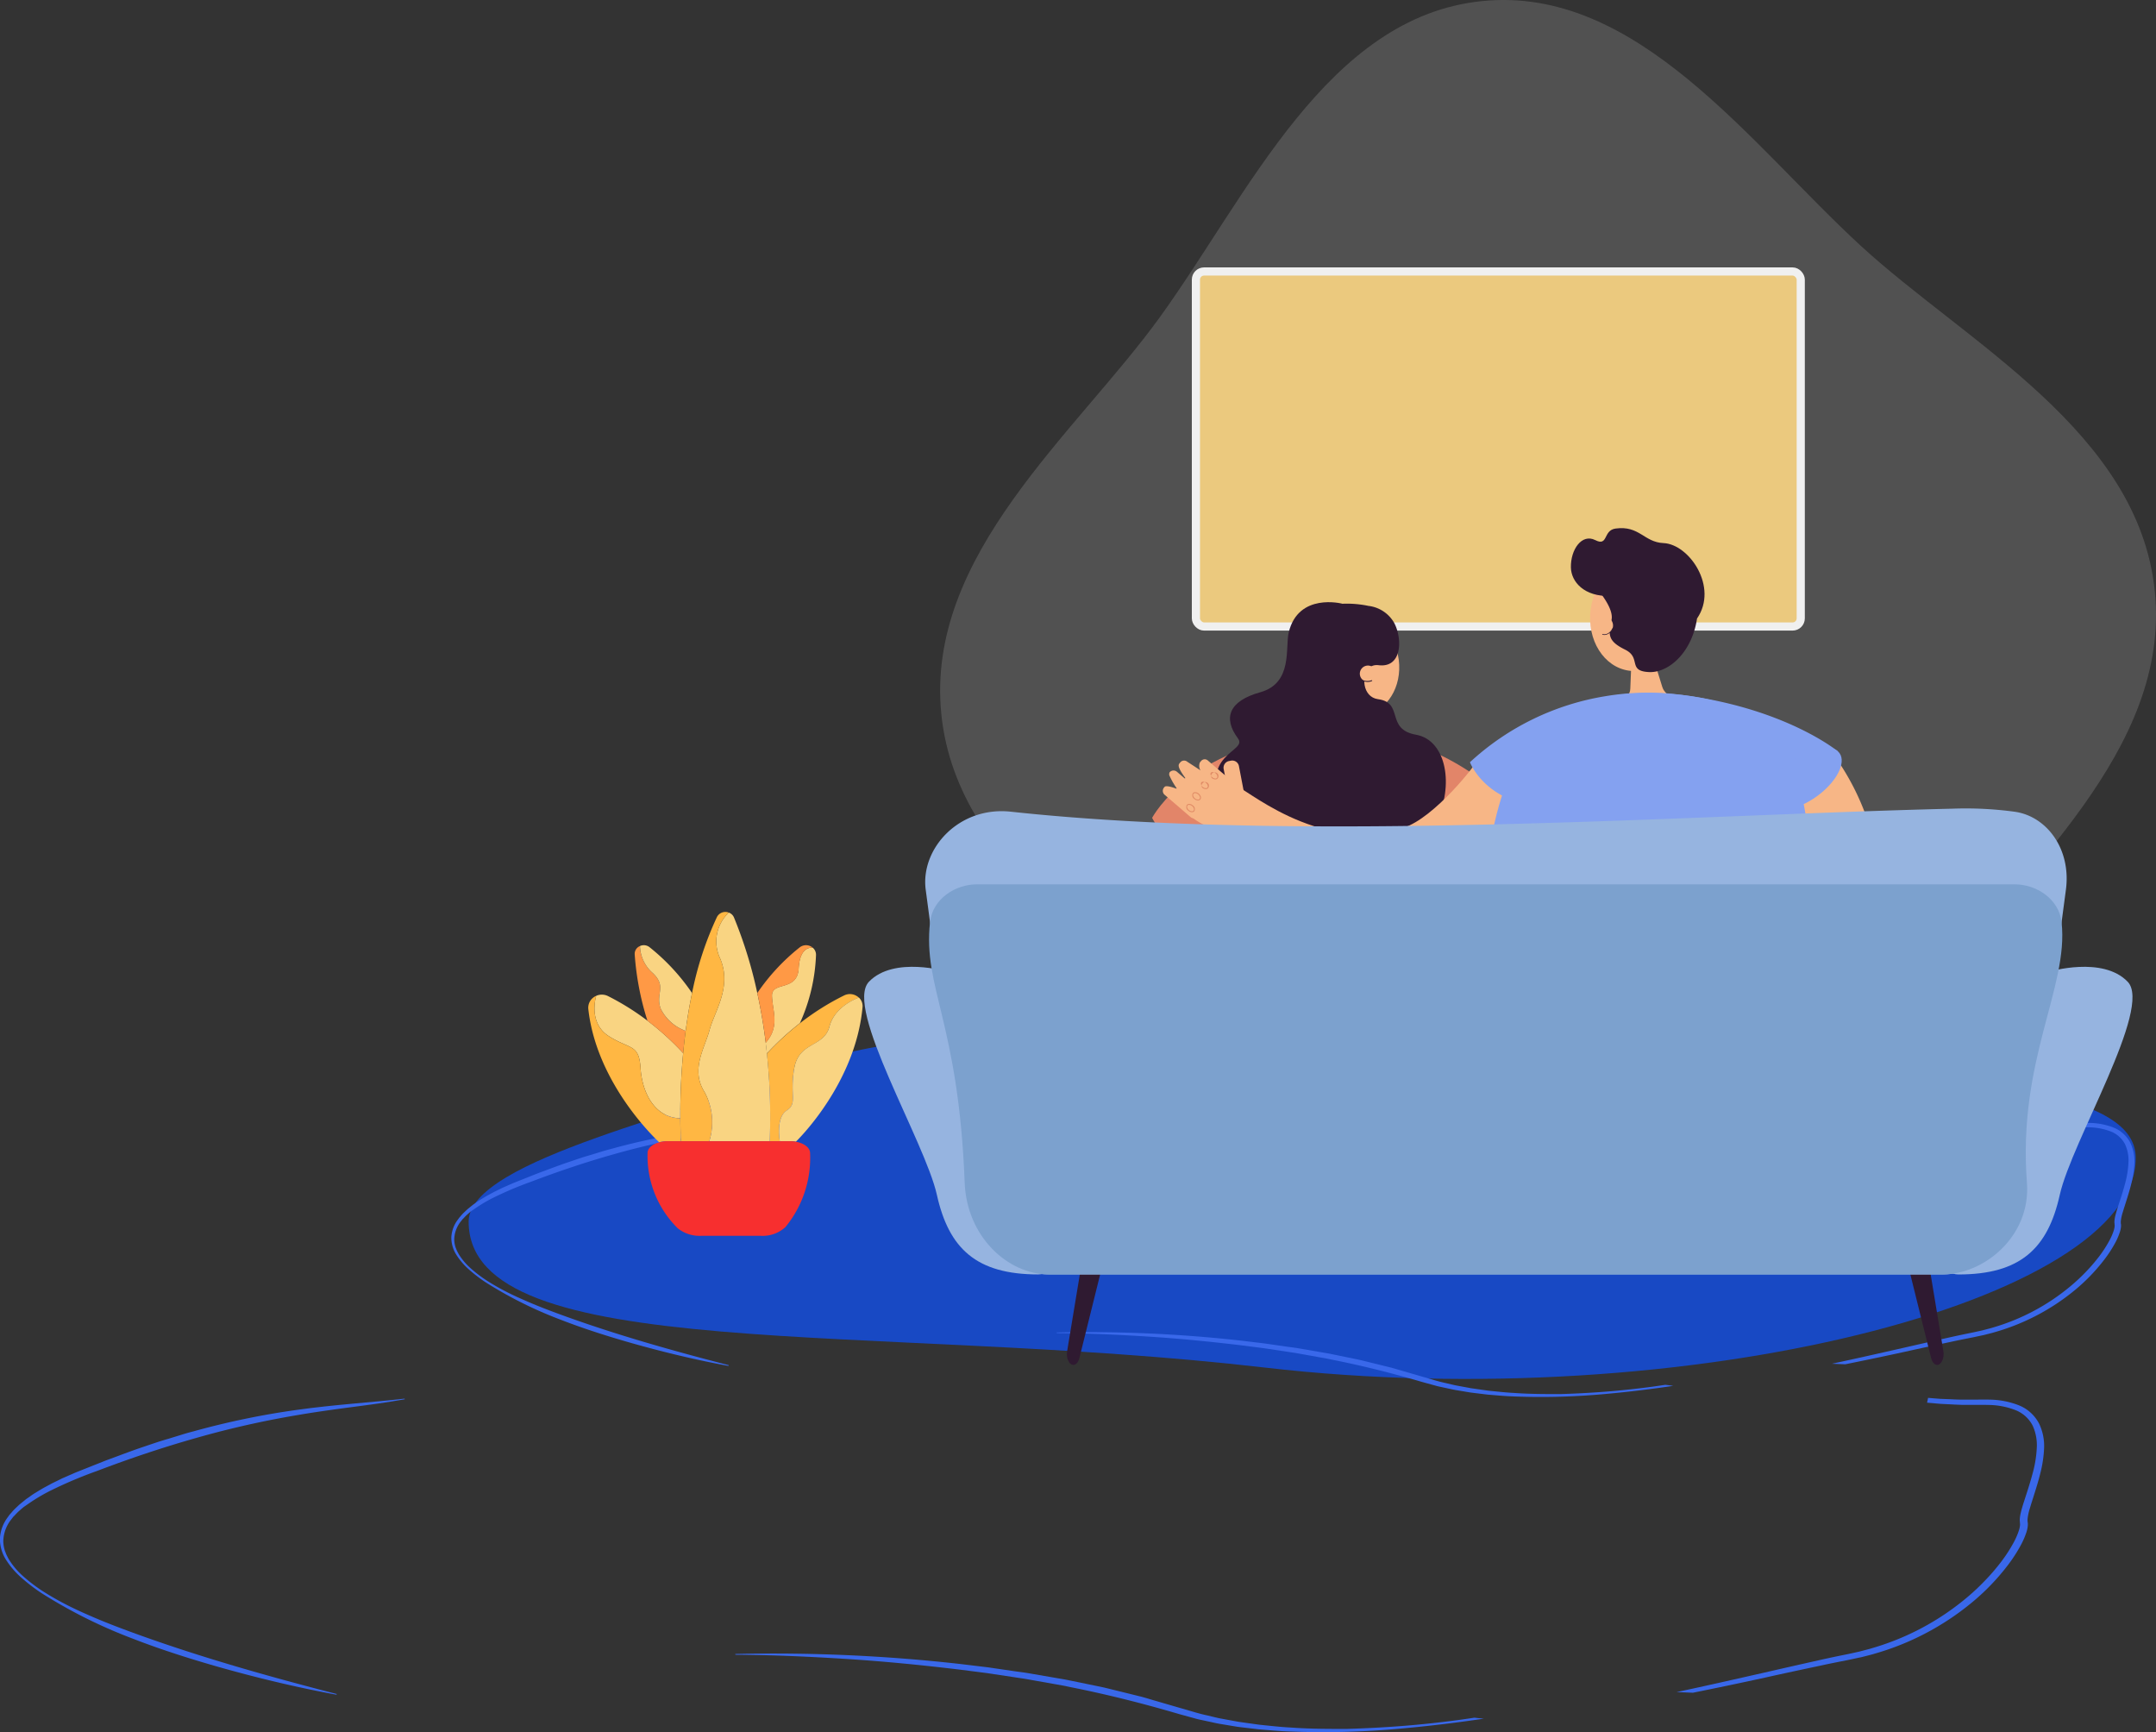 <svg xmlns="http://www.w3.org/2000/svg" xmlns:xlink="http://www.w3.org/1999/xlink" width="264.05" height="212.128" viewBox="0 0 264.05 212.128">
  <rect x="0" y="0" width="264.05" height="212.128" fill="#333333" stroke="none"/>
  <defs>
    <clipPath id="clip-path">
      <rect id="Rectangle_146397" data-name="Rectangle 146397" width="155.336" height="68.131" fill="none"/>
    </clipPath>
  </defs>
  <g id="GDD_Havells_Illustration_Socket_crabtree" transform="translate(-218.891 -248.046)">
    <g id="Layer_22" data-name="Layer 22" transform="translate(334.038 248.046)">
      <g id="Group_3074" data-name="Group 3074" opacity="0.15">
        <path id="Path_4372" data-name="Path 4372" d="M716.186,320.443c1.978,19.521-16.51,34.43-26.78,48.647-10.809,14.96-20.448,36.751-39.438,38.681s-32.807-17.494-46.395-29.979c-12.914-11.867-34.018-22.768-36-42.285s16.508-34.432,26.78-48.647c10.809-14.96,20.448-36.752,39.439-38.681s32.809,17.494,46.4,29.979C693.115,290.025,714.214,300.918,716.186,320.443Z" transform="translate(-567.431 -248.046)" fill="#fff"/>
      </g>
    </g>
    <g id="Layer_21" data-name="Layer 21" transform="translate(276.287 374.751)">
      <path id="Path_4373" data-name="Path 4373" d="M448.865,870.582c16.993,4.337,39.886,4.135,39.886,13.126,0,17.571-55.193,31.621-106.633,25.665-47.828-5.539-97.539-.3-97.539-17.871,0-7.687,28.209-13.412,40.663-18.913,0,0,10.987-5.039,35.271-3.769s38.285,4.653,54.17,4.231S437.577,867.7,448.865,870.582Z" transform="translate(-284.58 -868.615)" fill="#1849c4"/>
    </g>
    <g id="Layer_10" data-name="Layer 10" transform="translate(274.16 385.371)">
      <path id="Path_4403" data-name="Path 4403" d="M308.1,950.886c-3.53-.649-7.011-1.464-10.444-2.4q-2.577-.7-5.1-1.5c-1.686-.535-3.355-1.115-4.988-1.75a50.358,50.358,0,0,1-9.239-4.61,17.96,17.96,0,0,1-1.972-1.517,8.357,8.357,0,0,1-1.562-1.807,3.929,3.929,0,0,1-.629-2.16,3.88,3.88,0,0,1,.784-2.142l.174-.245.2-.229a4.787,4.787,0,0,1,.419-.447c.151-.141.3-.286.455-.423l.488-.394c.159-.137.343-.247.515-.372a6.3,6.3,0,0,1,.529-.357c.368-.221.729-.451,1.115-.649l.572-.308.586-.286c.2-.094.39-.2.59-.282l.6-.265c.2-.086.408-.18.6-.261l.613-.243,1.225-.488,1.225-.486,1.237-.457c.817-.306,1.644-.613,2.485-.894s1.666-.58,2.522-.817l1.274-.39q.635-.2,1.284-.368a80.079,80.079,0,0,1,10.546-2.183l1.343-.178,1.348-.153c.9-.1,1.8-.184,2.7-.27l2.7-.243,1.346-.129,1.343-.145.014.065-1.329.223-1.337.2c-.89.127-1.782.249-2.675.361-1.784.235-3.561.48-5.323.778a93.744,93.744,0,0,0-10.382,2.336c-3.391.96-6.715,2.078-9.972,3.318a43.821,43.821,0,0,0-4.753,2.013,18.187,18.187,0,0,0-2.138,1.272l-.5.343c-.157.125-.3.257-.453.386a5.277,5.277,0,0,0-.408.408l-.2.2-.172.224a3.661,3.661,0,0,0-.817,1.97,2.373,2.373,0,0,0,0,.525,2.9,2.9,0,0,0,.094.523,1.278,1.278,0,0,0,.082.255l.1.255c.069.167.167.329.249.494a7.642,7.642,0,0,0,1.5,1.772,16.238,16.238,0,0,0,1.954,1.484c.7.449,1.429.868,2.189,1.264s1.533.758,2.326,1.1c1.574.7,3.2,1.321,4.843,1.915,6.566,2.381,13.386,4.308,20.271,6.078Z" transform="translate(-274.16 -920.956)" fill="#3968ea"/>
      <path id="Path_4404" data-name="Path 4404" d="M711.888,1053.391c-.535.08-1.068.157-1.6.233-1.87.245-3.749.453-5.629.6s-3.767.247-5.652.3c-1.887,0-3.773,0-5.652-.139-.941-.045-1.878-.151-2.814-.243l-.351-.037-.349-.049-.7-.1-.7-.1-.349-.049-.347-.065-1.384-.255c-.233-.039-.459-.1-.688-.149l-.684-.163c-.921-.19-1.809-.492-2.711-.741l-2.728-.792-.684-.2c-.227-.065-.453-.135-.684-.188l-1.38-.341-1.38-.339c-.461-.114-.921-.231-1.384-.323l-2.785-.572c-.233-.045-.464-.1-.7-.139l-.7-.12-1.4-.241-1.4-.241c-.466-.084-.937-.141-1.4-.2l-2.811-.408-2.818-.339a168.426,168.426,0,0,0-22.663-1.007v.076c3.777.022,7.555.192,11.322.433s7.524.613,11.27,1.062l2.807.359,2.8.423c.466.073.933.133,1.4.22l1.39.249,1.393.251.7.125c.231.043.461.1.692.145,3.7.731,7.35,1.654,10.966,2.715l1.378.378c.231.059.457.135.69.18l.7.151.7.151c.231.051.464.1.7.139l1.407.235.351.057.353.045.706.086.708.086.353.043.353.029c.947.078,1.891.165,2.84.192a85.51,85.51,0,0,0,11.346-.314c2.73-.245,5.451-.578,8.167-.982C712.521,1053.463,712.2,1053.426,711.888,1053.391Z" transform="translate(-563.204 -1021.144)" fill="#3968ea"/>
      <path id="Path_4405" data-name="Path 4405" d="M1138.741,923.211a3.955,3.955,0,0,0-2.1-1.858,8.431,8.431,0,0,0-2.881-.545c-.484-.016-.974,0-1.429,0h-1.4c-.47,0-.937-.035-1.407-.051l-.7-.027-.7-.055-.559-.045c-.031.163-.063.325-.1.486l.613.053.708.063.713.037c.476.02.951.051,1.429.065h1.429c.484,0,.937,0,1.4.012a7.71,7.71,0,0,1,2.612.515,3.3,3.3,0,0,1,1.748,1.576,4.713,4.713,0,0,1,.408,2.258,11.629,11.629,0,0,1-.365,2.358c-.2.784-.443,1.56-.7,2.342-.127.392-.257.782-.378,1.182-.059.2-.118.408-.167.613a3.576,3.576,0,0,0-.106.659,1.493,1.493,0,0,0,0,.19.724.724,0,0,0,.014.106v.053a.223.223,0,0,1,0,.029.8.8,0,0,0,.012.1v.123a2.536,2.536,0,0,1-.11.533,7.22,7.22,0,0,1-.459,1.094,14.894,14.894,0,0,1-1.337,2.087,20.977,20.977,0,0,1-1.66,1.925,22.9,22.9,0,0,1-1.9,1.762,26.2,26.2,0,0,1-9.433,5.008c-.219.072-.441.127-.664.184l-.67.176c-.453.1-.9.2-1.36.294q-1.384.278-2.758.586c-1.838.408-3.659.827-5.484,1.243-2.934.664-5.866,1.331-8.81,1.956l1.652.063q3.663-.735,7.305-1.531c1.838-.408,3.663-.8,5.5-1.186.917-.2,1.838-.384,2.75-.564.457-.09.927-.2,1.391-.292l.69-.176c.229-.059.459-.114.684-.186a27.045,27.045,0,0,0,9.747-5.1,22.822,22.822,0,0,0,3.675-3.8,15.457,15.457,0,0,0,1.4-2.181,8.031,8.031,0,0,0,.5-1.2,3.119,3.119,0,0,0,.133-.668V933.3a1.4,1.4,0,0,0-.029-.2v-.067a.252.252,0,0,1,0-.047.687.687,0,0,1,0-.114,5.33,5.33,0,0,1,.241-1.125c.114-.388.241-.778.366-1.172.251-.784.5-1.576.694-2.385a12.132,12.132,0,0,0,.367-2.475A5.182,5.182,0,0,0,1138.741,923.211Z" transform="translate(-933.119 -920.63)" fill="#3968ea"/>
    </g>
    <g id="Group_76217" data-name="Group 76217" transform="translate(105.94 215.148)">
      <g id="Crabtree_IRBlaster_Illustration_TV_v4-12" transform="translate(259.417 66.141)" opacity="0.913">
        <rect id="Rectangle_146395" data-name="Rectangle 146395" width="74.075" height="43.474" rx="1" transform="translate(0 0)" fill="#f9d482" stroke="#fff" stroke-width="1"/>
      </g>
      <g id="Group_76217-2" data-name="Group 76217" transform="translate(246.747 97.568)">
        <g id="Group_76125" data-name="Group 76125" transform="translate(0 0)">
          <path id="Path_8562" data-name="Path 8562" d="M434.472,314.715a21.66,21.66,0,0,1,1.859,9.437c-.071,5.7-6.649,2.216-6.649,2.216s-.214-7.507,0-7.721,4.79-3.932,4.79-3.932" transform="translate(-384.54 -281.797)" fill="#f7b686"/>
          <path id="Path_8563" data-name="Path 8563" d="M260.766,150.337,261.8,147l.3-.972,1.77-5.714L264.1,146l.139,3.412.044,1.08c.03.733.477.887,1.02,1.524.22.258,1.63,1.823.03,2.53-1.993.881-5.72-.453-7.137-2.2.011,0,2.23-.927,2.564-2.006" transform="translate(-231.127 -125.683)" fill="#f7b686"/>
          <path id="Path_8564" data-name="Path 8564" d="M271.21,107.856c-.44-3.353-3.051-5.775-5.832-5.41s-4.678,3.379-4.238,6.732,3.051,5.775,5.832,5.41,4.678-3.379,4.238-6.732" transform="translate(-233.7 -91.754)" fill="#f7b686"/>
          <path id="Path_8565" data-name="Path 8565" d="M7.736,356.039c.824-9.07,2.714-22.037,7.04-32.307a31.067,31.067,0,0,1,2.2-4.572c.629-1.046-.5-3.344-2.274-4.439-1.667-1.028-4.264-.86-4.675-.351a27.44,27.44,0,0,0-2.6,5.158C3.393,328.678.978,340.5,0,355.739Z" transform="translate(0 -281.126)" fill="#f7b686"/>
          <path id="Path_8566" data-name="Path 8566" d="M122.319,249.473s1.857-7.361,15.56-7.435c19.76-.108,17.93,18.049,19.759,45.642,0,0-19.464-2.753-37.9,1.2,0,0-1.71-28.164,2.581-39.411" transform="translate(-106.881 -216.741)" fill="#e28569"/>
          <path id="Path_8567" data-name="Path 8567" d="M69.656,251.94s3.126,6.381,10.116,5.683c6.7-.668,21.5-2.749,26.707-3.606s7.449-3.239,7.449-3.239-6.361-7.17-15.778-8.7c-.885-.145-1.8-.251-2.754-.313-1.6-.1-3.187.063-4.76.095-15.764.323-20.98,10.081-20.98,10.081" transform="translate(-62.352 -216.466)" fill="#e28569"/>
          <path id="Path_8568" data-name="Path 8568" d="M246.764,89.262a4.175,4.175,0,0,1,3.164,2.091c1.019,1.93.975,5.518-1.9,5.172s-1.548,5.5-4.49,5.821-6.94-5.768-5.193-10.218,8.418-2.866,8.418-2.866" transform="translate(-212.971 -79.74)" fill="#2f1a31"/>
          <path id="Path_8569" data-name="Path 8569" d="M159.839,87.446s-5.354-1.388-6.534,3.53c-.445,1.855.536,6.2-3.485,7.32-3.781,1.053-4.632,3.1-2.717,5.671,1.233,1.657-5.265,1.888-1.5,8.908,3.36,6.267,23.621,5.391,25.787,1.173s1.285-9.88-2.492-10.552-1.436-3.925-4.659-4.354c-1.857-.247-2.246-2.9-.8-4.4s-3.6-7.3-3.6-7.3" transform="translate(-129.271 -78.198)" fill="#2f1a31"/>
          <path id="Path_8572" data-name="Path 8572" d="M312.011,160.778a.994.994,0,1,0,.557,1.373,1.051,1.051,0,0,0-.557-1.373" transform="translate(-277.935 -143.891)" fill="#f7b686"/>
          <path id="Path_8573" data-name="Path 8573" d="M314.795,178.034a1.757,1.757,0,0,1-.762-.181l.05-.095a1.547,1.547,0,0,0,1.242.055l.045.1a1.375,1.375,0,0,1-.576.122" transform="translate(-281.103 -159.202)" fill="#2f1a31"/>
          <path id="Path_8574" data-name="Path 8574" d="M614.9,91.168l-1.154-3.725-.336-1.085-1.976-6.377-.26,6.343-.156,3.807-.049,1.205c-.034.818-.532.99-1.139,1.7-.246.288-1.819,2.034-.034,2.823,2.224.983,6.383-.505,7.964-2.455-.012,0-2.488-1.035-2.861-2.238" transform="translate(-545.099 -71.679)" fill="#f7b686"/>
          <path id="Path_8575" data-name="Path 8575" d="M581.278,43.762c.491-3.742,3.405-6.445,6.508-6.037s5.221,3.771,4.729,7.513-3.4,6.445-6.508,6.037-5.221-3.771-4.729-7.513" transform="translate(-520.262 -33.816)" fill="#f7b686"/>
          <path id="Path_8576" data-name="Path 8576" d="M563.634,9.1c-3.24.122-4.812-1.748-4.849-3.479-.048-2.22,1.35-4.186,2.977-3.361s.929-1.2,2.494-1.413c2.924-.4,3.473,1.678,5.866,1.78,3.157.133,6.756,5.393,4.111,9.233,0,0-8.04-2.856-10.6-2.76" transform="translate(-500.189 -0.796)" fill="#2f1a31"/>
          <path id="Path_8577" data-name="Path 8577" d="M577.523,45.255s3.462,3.333,3.005,5.208-.341,2.61,1.681,3.61.237,2.625,2.931,2.742,6-3.067,5.994-8.3a7.855,7.855,0,0,0-1.676-4.828Z" transform="translate(-516.964 -39.189)" fill="#2f1a31"/>
          <path id="Path_8578" data-name="Path 8578" d="M809.02,320.712c-.919-10.121-3.028-24.592-7.855-36.052a34.675,34.675,0,0,0-2.457-5.1c-.7-1.167.555-3.731,2.538-4.954,1.861-1.147,4.758-.959,5.217-.391a30.6,30.6,0,0,1,2.906,5.756c4.5,10.212,7.193,23.4,8.285,40.409Z" transform="translate(-714.778 -245.139)" fill="#f7b686"/>
          <path id="Path_8579" data-name="Path 8579" d="M147.723,275.776c-1.457-1.435,1.788-5.361,1.788-5.361.557-.391,9.838,8.405,20.472,5.034,3.787-1.2,9.024-7.83,9.4-8.814.05-.131,8.386,2.883,8.386,2.883-.684,1.783-1.474,7.424-5.551,11.176-8.433,7.762-26.7,5.566-34.5-4.917" transform="translate(-131.896 -238.755)" fill="#f7b686"/>
          <path id="Path_8580" data-name="Path 8580" d="M480.333,201.795s-2.072-8.214-17.363-8.3c-22.05-.12-20.009,20.141-22.049,50.933,0,0,21.72-3.072,42.292,1.344,0,0,1.908-31.429-2.88-43.979" transform="translate(-394.686 -173.29)" fill="#84a1f0"/>
          <path id="Path_8581" data-name="Path 8581" d="M485.978,200.037l-9.987,5.526s-21.867,1.986-27.672,1.029-7.4-5.219-7.4-5.219a31.994,31.994,0,0,1,16.691-8.1c.987-.162,2.011-.28,3.073-.35a30.21,30.21,0,0,1,5.312.106c13.319,1.5,19.98,7.013,19.98,7.013" transform="translate(-394.687 -172.71)" fill="#84a1f0"/>
          <path id="Path_8582" data-name="Path 8582" d="M796.578,257.778c.847,1.2-.4,3.564-2.786,5.286s-5.005,2.146-5.852.948.4-3.564,2.786-5.286,5.005-2.146,5.852-.948" transform="translate(-705.079 -230.221)" fill="#84a1f0"/>
          <path id="Path_8583" data-name="Path 8583" d="M587.412,102.766a1.109,1.109,0,1,1,.19,1.642,1.173,1.173,0,0,1-.19-1.642" transform="translate(-525.595 -91.575)" fill="#f7b686"/>
          <path id="Path_8588" data-name="Path 8588" d="M595.638,117.946a.751.751,0,0,1-.228-.031.04.04,0,0,1,.026-.076c.03.01.731.234,1.227-.756a.04.04,0,1,1,.072.036,1.37,1.37,0,0,1-.859.8.961.961,0,0,1-.238.03" transform="translate(-532.951 -104.868)" fill="#2f1a31"/>
          <path id="Path_8589" data-name="Path 8589" d="M94.347,288.078l-.065.076a.638.638,0,0,1-.9.068l-2.353-1.576a9.475,9.475,0,0,1-1.376-2.21.58.58,0,0,1,.036-.358.638.638,0,0,1,.9-.068l3.69,3.17a.638.638,0,0,1,.068.9" transform="translate(-80.242 -254.175)" fill="#f7b686"/>
          <path id="Path_8590" data-name="Path 8590" d="M105.354,276.322l-.1.122c-.217.253-.6.282.044,1.344l-3.587-3.082c-1.152-1.5-1.181-1.882-.964-2.135l.1-.122a.608.608,0,0,1,.855-.065l4.184,2.722c.253.217-.315.962-.533,1.215" transform="translate(-90.084 -243.775)" fill="#f7b686"/>
          <path id="Path_8591" data-name="Path 8591" d="M155.145,278.2l-.24.046a.833.833,0,0,1-.971-.66l-.835-4.369a.833.833,0,0,1,.659-.971l.24-.046a.833.833,0,0,1,.971.659l.835,4.369a.833.833,0,0,1-.659.971" transform="translate(-137.031 -243.726)" fill="#f7b686"/>
          <path id="Path_8592" data-name="Path 8592" d="M127.965,273.6l-.151.175a.573.573,0,0,1-.805.061l-2.146-1.606a1.082,1.082,0,0,1-.173-1.139l.151-.175a.573.573,0,0,1,.805-.061l2.258,1.94a.573.573,0,0,1,.061.805" transform="translate(-111.526 -242.412)" fill="#f7b686"/>
          <path id="Path_8593" data-name="Path 8593" d="M102.91,288.953a8.168,8.168,0,0,1-5.164-3.163c-1.989-2.853,3.029-4.686,4.075-4.412s3.512,2.849,3.512,2.849Z" transform="translate(-87.083 -251.932)" fill="#f7b686"/>
          <path id="Path_8594" data-name="Path 8594" d="M86.512,305.777l-.075.087a.63.63,0,0,1-.885.067L82.369,303.2a.63.63,0,0,1-.067-.885l.075-.087c.225-.262,1.687.271,1.949.5l2.12,2.172a.63.63,0,0,1,.067.885" transform="translate(-73.536 -270.552)" fill="#f7b686"/>
          <path id="Path_8595" data-name="Path 8595" d="M137.466,285.555a.715.715,0,0,1-.452-.184.451.451,0,1,1,.733.068.36.36,0,0,1-.281.116m-.378-.269c.2.172.463.208.574.08s.035-.383-.165-.555-.463-.208-.574-.079-.035.383.165.555" transform="translate(-122.419 -254.787)" fill="#e08b65"/>
          <path id="Path_8596" data-name="Path 8596" d="M126.323,296.87a.715.715,0,0,1-.452-.184h0a.451.451,0,1,1,.733.068.36.36,0,0,1-.281.116m-.378-.269c.2.172.463.208.574.08s.035-.383-.165-.555-.463-.209-.574-.08-.035.383.165.555Z" transform="translate(-112.444 -264.916)" fill="#e08b65"/>
          <path id="Path_8597" data-name="Path 8597" d="M117.219,310.1a.569.569,0,0,1-.06,0,.746.746,0,0,1-.392-.182.536.536,0,0,1-.177-.714.377.377,0,0,1,.34-.114.791.791,0,0,1,.631.542.377.377,0,0,1-.061.353.358.358,0,0,1-.28.117m-.349-.9a.249.249,0,0,0-.2.078c-.111.129-.035.383.165.555a.632.632,0,0,0,.332.155.239.239,0,0,0,.28-.326.68.68,0,0,0-.535-.46l-.047,0" transform="translate(-104.294 -276.754)" fill="#e08b65"/>
          <path id="Path_8598" data-name="Path 8598" d="M110.211,323.806a.527.527,0,0,1-.06,0,.745.745,0,0,1-.392-.181.537.537,0,0,1-.177-.714.376.376,0,0,1,.34-.114.744.744,0,0,1,.393.181.537.537,0,0,1,.177.714.358.358,0,0,1-.28.117m-.349-.9a.249.249,0,0,0-.2.078c-.111.129-.035.383.165.555a.633.633,0,0,0,.332.155.268.268,0,0,0,.242-.076c.111-.129.035-.383-.165-.555a.632.632,0,0,0-.332-.155l-.047,0" transform="translate(-98.021 -289.025)" fill="#e08b65"/>
          <path id="Path_8600" data-name="Path 8600" d="M934.435,361.768c-.012-5.7.415-13.893,2.516-20.545a19.435,19.435,0,0,1,1.107-2.978c.332-.688-.5-2.055-1.675-2.635a3.219,3.219,0,0,0-2.934.052,17.172,17.172,0,0,0-1.324,3.366c-1.982,5.937-2.8,13.445-2.529,23Z" transform="translate(-832.071 -300.218)" fill="#f7b686"/>
        </g>
      </g>
      <g id="GDD_Havells_Illustration_Socket_crabtree-2" data-name="GDD_Havells_Illustration_Socket_crabtree" transform="translate(112.95 99.107)">
        <g id="Layer_10-2" data-name="Layer 10" transform="translate(0 104.961)">
          <path id="Path_4403-2" data-name="Path 4403" d="M315.376,957.288c-4.287-.789-8.515-1.778-12.683-2.911q-3.129-.848-6.2-1.825c-2.048-.65-4.074-1.354-6.058-2.125a61.155,61.155,0,0,1-11.22-5.6,21.815,21.815,0,0,1-2.4-1.842,10.151,10.151,0,0,1-1.9-2.194,4.772,4.772,0,0,1-.764-2.623,4.712,4.712,0,0,1,.952-2.6l.211-.3.248-.278a5.821,5.821,0,0,1,.508-.543c.183-.171.36-.347.553-.513l.593-.479c.193-.166.417-.3.625-.451a7.646,7.646,0,0,1,.642-.434c.446-.268.885-.548,1.354-.789l.694-.375.712-.347c.248-.114.474-.248.717-.342l.729-.322c.248-.1.5-.218.732-.318l.744-.295,1.488-.593,1.488-.59,1.5-.555c.992-.372,2-.744,3.018-1.086s2.023-.7,3.062-.992l1.547-.474q.771-.248,1.56-.446a97.243,97.243,0,0,1,12.807-2.651l1.632-.216,1.637-.186c1.091-.119,2.182-.223,3.273-.327l3.273-.3,1.634-.156,1.632-.176.017.079-1.614.27-1.624.248c-1.081.154-2.165.3-3.248.439-2.167.285-4.325.583-6.464.945a113.819,113.819,0,0,0-12.609,2.837c-4.119,1.165-8.156,2.524-12.111,4.029a53.238,53.238,0,0,0-5.773,2.445,22.092,22.092,0,0,0-2.6,1.545l-.608.417c-.191.151-.365.312-.55.469a6.416,6.416,0,0,0-.5.5l-.248.248-.208.273a4.446,4.446,0,0,0-.992,2.393,2.882,2.882,0,0,0,0,.637,3.515,3.515,0,0,0,.114.635,1.553,1.553,0,0,0,.1.31l.117.31c.084.2.2.4.3.6a9.282,9.282,0,0,0,1.823,2.152,19.734,19.734,0,0,0,2.373,1.8c.853.546,1.736,1.054,2.658,1.535s1.862.92,2.824,1.339c1.912.85,3.888,1.6,5.882,2.326,7.975,2.891,16.257,5.232,24.618,7.382Z" transform="translate(-274.16 -920.938)" fill="#3968ea"/>
          <path id="Path_4404-2" data-name="Path 4404" d="M727.872,1054.776c-.65.1-1.3.191-1.947.283-2.271.3-4.553.551-6.836.727s-4.575.3-6.864.362c-2.291,0-4.582,0-6.864-.169-1.143-.055-2.281-.183-3.417-.3l-.427-.045-.424-.059-.848-.119-.848-.119-.424-.059-.422-.079-1.681-.31c-.283-.047-.558-.116-.836-.181l-.831-.2c-1.118-.23-2.2-.6-3.293-.9l-3.313-.962-.831-.248c-.275-.079-.55-.163-.831-.228l-1.676-.414-1.676-.412c-.56-.139-1.118-.28-1.681-.392l-3.382-.694c-.283-.055-.563-.116-.846-.169l-.851-.146-1.7-.293-1.7-.293c-.565-.1-1.138-.171-1.706-.248l-3.414-.5-3.422-.412a204.565,204.565,0,0,0-27.524-1.222v.092c4.587.027,9.175.233,13.75.526s9.137.744,13.688,1.29l3.41.436,3.4.513c.565.089,1.133.161,1.7.268l1.689.3,1.691.3.846.151c.28.052.56.116.841.176,4.491.888,8.927,2.009,13.318,3.3l1.674.459c.28.072.556.164.838.218l.848.183.848.183c.28.062.563.126.848.169l1.709.285.427.069.429.055.858.1.86.1.429.052.429.035c1.151.094,2.3.2,3.449.233a103.849,103.849,0,0,0,13.779-.382c3.315-.3,6.621-.7,9.919-1.193C728.641,1054.863,728.257,1054.819,727.872,1054.776Z" transform="translate(-547.299 -1015.613)" fill="#3968ea"/>
          <path id="Path_4405-2" data-name="Path 4405" d="M1146.583,923.764a4.8,4.8,0,0,0-2.554-2.257,10.241,10.241,0,0,0-3.5-.662c-.588-.02-1.183,0-1.736,0h-1.706c-.571,0-1.138-.042-1.709-.062l-.853-.032-.851-.067-.679-.055c-.037.2-.077.394-.122.59l.744.064.86.077.865.045c.578.025,1.155.062,1.736.079h1.736c.588,0,1.138,0,1.7.015a9.363,9.363,0,0,1,3.172.625,4,4,0,0,1,2.122,1.914,5.724,5.724,0,0,1,.5,2.743,14.133,14.133,0,0,1-.444,2.864c-.248.952-.538,1.894-.848,2.844-.154.476-.312.95-.459,1.436-.072.248-.144.5-.2.744a4.345,4.345,0,0,0-.129.8,1.773,1.773,0,0,0,0,.231.865.865,0,0,0,.017.129v.065a.274.274,0,0,1,0,.035.971.971,0,0,0,.015.119v.149a3.081,3.081,0,0,1-.134.647,8.759,8.759,0,0,1-.558,1.329,18.1,18.1,0,0,1-1.624,2.534,25.478,25.478,0,0,1-2.016,2.338,27.785,27.785,0,0,1-2.3,2.14,31.821,31.821,0,0,1-11.456,6.083c-.265.087-.536.154-.806.223l-.813.213c-.55.119-1.091.248-1.651.357q-1.681.337-3.35.712c-2.232.5-4.443,1-6.66,1.51-3.563.806-7.124,1.617-10.7,2.376l2.006.077q4.448-.893,8.872-1.86c2.232-.5,4.448-.972,6.675-1.441,1.113-.248,2.232-.466,3.34-.684.556-.109,1.126-.248,1.689-.355l.838-.213c.278-.072.558-.139.831-.226a32.847,32.847,0,0,0,11.838-6.2,27.716,27.716,0,0,0,4.463-4.61,18.773,18.773,0,0,0,1.7-2.648,9.758,9.758,0,0,0,.61-1.453,3.787,3.787,0,0,0,.161-.811v-.221a1.7,1.7,0,0,0-.035-.248v-.082a.319.319,0,0,1,0-.057.85.85,0,0,1,0-.139,6.471,6.471,0,0,1,.292-1.366c.139-.471.293-.945.444-1.423.3-.952.608-1.914.843-2.9a14.731,14.731,0,0,0,.446-3.005A6.293,6.293,0,0,0,1146.583,923.764Z" transform="translate(-896.86 -920.63)" fill="#3968ea"/>
        </g>
        <g id="Layer_4" data-name="Layer 4" transform="translate(72.05 45.451)">
          <path id="Path_4387" data-name="Path 4387" d="M480.411,823.64c-.3,3.2-.362,6.023-.352,7.972h0c-3.154-.057-4.682-3.174-4.868-6.152s-1.294-2.252-3.886-3.9-1.542-4.937-1.542-4.937a1.691,1.691,0,0,1,1.453.037,31.209,31.209,0,0,1,4.82,3.008h0A33.53,33.53,0,0,1,480.411,823.64Z" transform="translate(-468.793 -806.344)" fill="#f9d482"/>
          <path id="Path_4388" data-name="Path 4388" d="M495.645,802.88c-.124.93-.223,1.842-.307,2.728a33.539,33.539,0,0,0-4.374-3.967h0a34.7,34.7,0,0,1-1.56-8.123,1.029,1.029,0,0,1,.632-1.017,4.623,4.623,0,0,0,1.614,3.338c1.731,1.689.248,2.48.947,4.349A5.384,5.384,0,0,0,495.645,802.88Z" transform="translate(-483.719 -788.31)" fill="#ff9945"/>
          <path id="Path_4389" data-name="Path 4389" d="M559.875,793.312a1.124,1.124,0,0,1,.382.88,22.172,22.172,0,0,1-1.974,8.342,33.607,33.607,0,0,0-4.044,3.719c-.045-.446-.1-.885-.149-1.319,1.79-2.028.806-3.935.769-5.753s3.11-.471,3.268-3.357S559.875,793.312,559.875,793.312Z" transform="translate(-532.367 -788.908)" fill="#f9d482"/>
          <path id="Path_4390" data-name="Path 4390" d="M498.373,797.927h0c-.327,1.565-.585,3.124-.784,4.632a5.467,5.467,0,0,1-3.047-2.7c-.7-1.852.786-2.663-.947-4.349a4.561,4.561,0,0,1-1.6-3.338,1.128,1.128,0,0,1,1.185.151A25.431,25.431,0,0,1,498.373,797.927Z" transform="translate(-485.666 -787.989)" fill="#f9d482"/>
          <path id="Path_4391" data-name="Path 4391" d="M556.29,834.2h-1.24a75.053,75.053,0,0,0-.34-10.724,33.6,33.6,0,0,1,4.044-3.72,31.151,31.151,0,0,1,5.418-3.409,1.587,1.587,0,0,1,1.8.275s-2.928.965-3.608,3.551-3.764,1.8-4.32,5.16.439,4.245-.922,5.125S556.29,834.2,556.29,834.2Z" transform="translate(-532.834 -806.117)" fill="#ffb743"/>
          <path id="Path_4392" data-name="Path 4392" d="M477.826,834.867H476.2a3.9,3.9,0,0,0-1.031.134c-.719-.672-7.687-7.382-8.679-16.311a1.574,1.574,0,0,1,.967-1.619s-1.049,3.29,1.542,4.937,3.7.912,3.886,3.9,1.713,6.095,4.868,6.152h0C477.772,833.813,477.826,834.867,477.826,834.867Z" transform="translate(-466.486 -806.787)" fill="#ffb743"/>
          <path id="Path_4393" data-name="Path 4393" d="M522.2,803.935a7.748,7.748,0,0,0-.585-6.021c-1.736-2.742,0-5.311.617-7.6s2.775-5.289,1.294-8.758a4.844,4.844,0,0,1,1.064-5.614,1.086,1.086,0,0,1,.635.605,53.885,53.885,0,0,1,2.852,9.249c.4,1.833.761,3.868,1.036,6.1.052.434.1.873.149,1.319a75.037,75.037,0,0,1,.34,10.725Z" transform="translate(-507.38 -775.856)" fill="#f9d482"/>
          <path id="Path_4394" data-name="Path 4394" d="M560.78,835.5s-.523-2.869.836-3.752.369-1.763.922-5.125,3.64-2.571,4.32-5.16,3.608-3.551,3.608-3.551a1.428,1.428,0,0,1,.446,1.175c-.841,9.152-7.63,15.957-8.168,16.477a4.078,4.078,0,0,0-.732-.064Z" transform="translate(-537.324 -807.419)" fill="#f9d482"/>
          <path id="Path_4395" data-name="Path 4395" d="M556.769,792.386s-1.582-.367-1.736,2.522-3.308,1.54-3.268,3.357,1.022,3.719-.769,5.753c-.275-2.232-.637-4.265-1.036-6.1a25.345,25.345,0,0,1,5.175-5.574,1.26,1.26,0,0,1,1.634.04Z" transform="translate(-529.261 -787.982)" fill="#ff9945"/>
          <path id="Path_4396" data-name="Path 4396" d="M512.287,792.9c.084-.883.183-1.8.307-2.728.2-1.508.456-3.067.784-4.632a40.534,40.534,0,0,1,3.043-9.3,1.158,1.158,0,0,1,1.458-.55,4.846,4.846,0,0,0-1.064,5.614c1.48,3.467-.677,6.465-1.294,8.758s-2.346,4.86-.617,7.6a7.748,7.748,0,0,1,.585,6.021h-3.471s-.065-1.054-.074-2.812A79.609,79.609,0,0,1,512.287,792.9Z" transform="translate(-500.668 -775.601)" fill="#ffb743"/>
          <path id="Path_4397" data-name="Path 4397" d="M498.211,888.84h14.977a4.083,4.083,0,0,1,.732.065c.992.181,1.718.722,1.736,1.364a13.358,13.358,0,0,1-3.023,9.093,4.129,4.129,0,0,1-2.993,1.066H502.3a4.3,4.3,0,0,1-2.847-.917,12.444,12.444,0,0,1-3.7-9.229c0-.58.588-1.079,1.431-1.307A3.908,3.908,0,0,1,498.211,888.84Z" transform="translate(-488.492 -860.76)" fill="#f72f2f"/>
        </g>
      </g>
      <g id="Group_76218" data-name="Group 76218" transform="translate(218.786 131.9)">
        <g id="Group_76114" data-name="Group 76114">
          <g id="Group_76113" data-name="Group 76113" clip-path="url(#clip-path)">
            <path id="Path_8533" data-name="Path 8533" d="M10.21,166.967S3.651,165,.584,168.2s6.863,19.533,8.324,26.1,4.83,9.739,12.412,9.739-11.11-37.074-11.11-37.074" transform="translate(0 -146.985)" fill="#96b4e0"/>
            <path id="Path_8534" data-name="Path 8534" d="M1256.969,166.967s6.559-1.966,9.626,1.237-6.864,19.533-8.324,26.1-4.83,9.739-12.413,9.739,11.11-37.074,11.11-37.074" transform="translate(-1111.843 -146.985)" fill="#96b4e0"/>
            <path id="Path_8535" data-name="Path 8535" d="M1201.2,472.431h0c.516-.007.886-.856.757-1.637l-2.177-13.172h-2.8l3.468,13.966c.129.516.425.849.751.844" transform="translate(-1069.777 -404.301)" fill="#2f1a31"/>
            <path id="Path_8536" data-name="Path 8536" d="M1199.845,456.739a2.609,2.609,0,0,0-2.465,1.216l-.4-1.607,2.784-.168Z" transform="translate(-1069.777 -403.028)" fill="#2f1a31"/>
            <path id="Path_8537" data-name="Path 8537" d="M234.409,472.431h0c-.516-.007-.886-.856-.757-1.637l2.177-13.172h2.8l-3.468,13.966c-.128.516-.424.849-.751.844" transform="translate(-208.799 -404.301)" fill="#2f1a31"/>
            <path id="Path_8538" data-name="Path 8538" d="M253.749,456.739a2.608,2.608,0,0,1,2.465,1.216l.4-1.607-2.784-.168Z" transform="translate(-226.783 -403.028)" fill="#2f1a31"/>
            <path id="Path_8539" data-name="Path 8539" d="M210.062,9.95l-.529,3.977-4.245,31.9c-.863,6.486-5.225,11.228-10.328,11.228H85.523c-5.1,0-9.465-4.741-10.328-11.228l-4.246-31.9L70.42,9.95C69.757,4.96,74.446-.3,80.842.39c36.1,3.886,83.083.386,115.34-.369a44.458,44.458,0,0,1,7.639.38c3.892.56,6.906,4.559,6.241,9.549" transform="translate(-62.881 0)" fill="#96b4e0"/>
            <path id="Path_8540" data-name="Path 8540" d="M213.512,84.352c.891,8-5.4,16.837-4.245,31.9.5,6.532-5.225,11.228-10.328,11.228H89.5c-5.1,0-10.078-4.678-10.328-11.228-.75-19.655-5.136-23.9-4.246-31.9.324-2.912,3.163-4.639,5.713-4.639H207.8c2.55,0,5.388,1.727,5.712,4.638" transform="translate(-66.86 -70.426)" fill="#7ca1ce"/>
          </g>
        </g>
      </g>
    </g>
  </g>
</svg>
